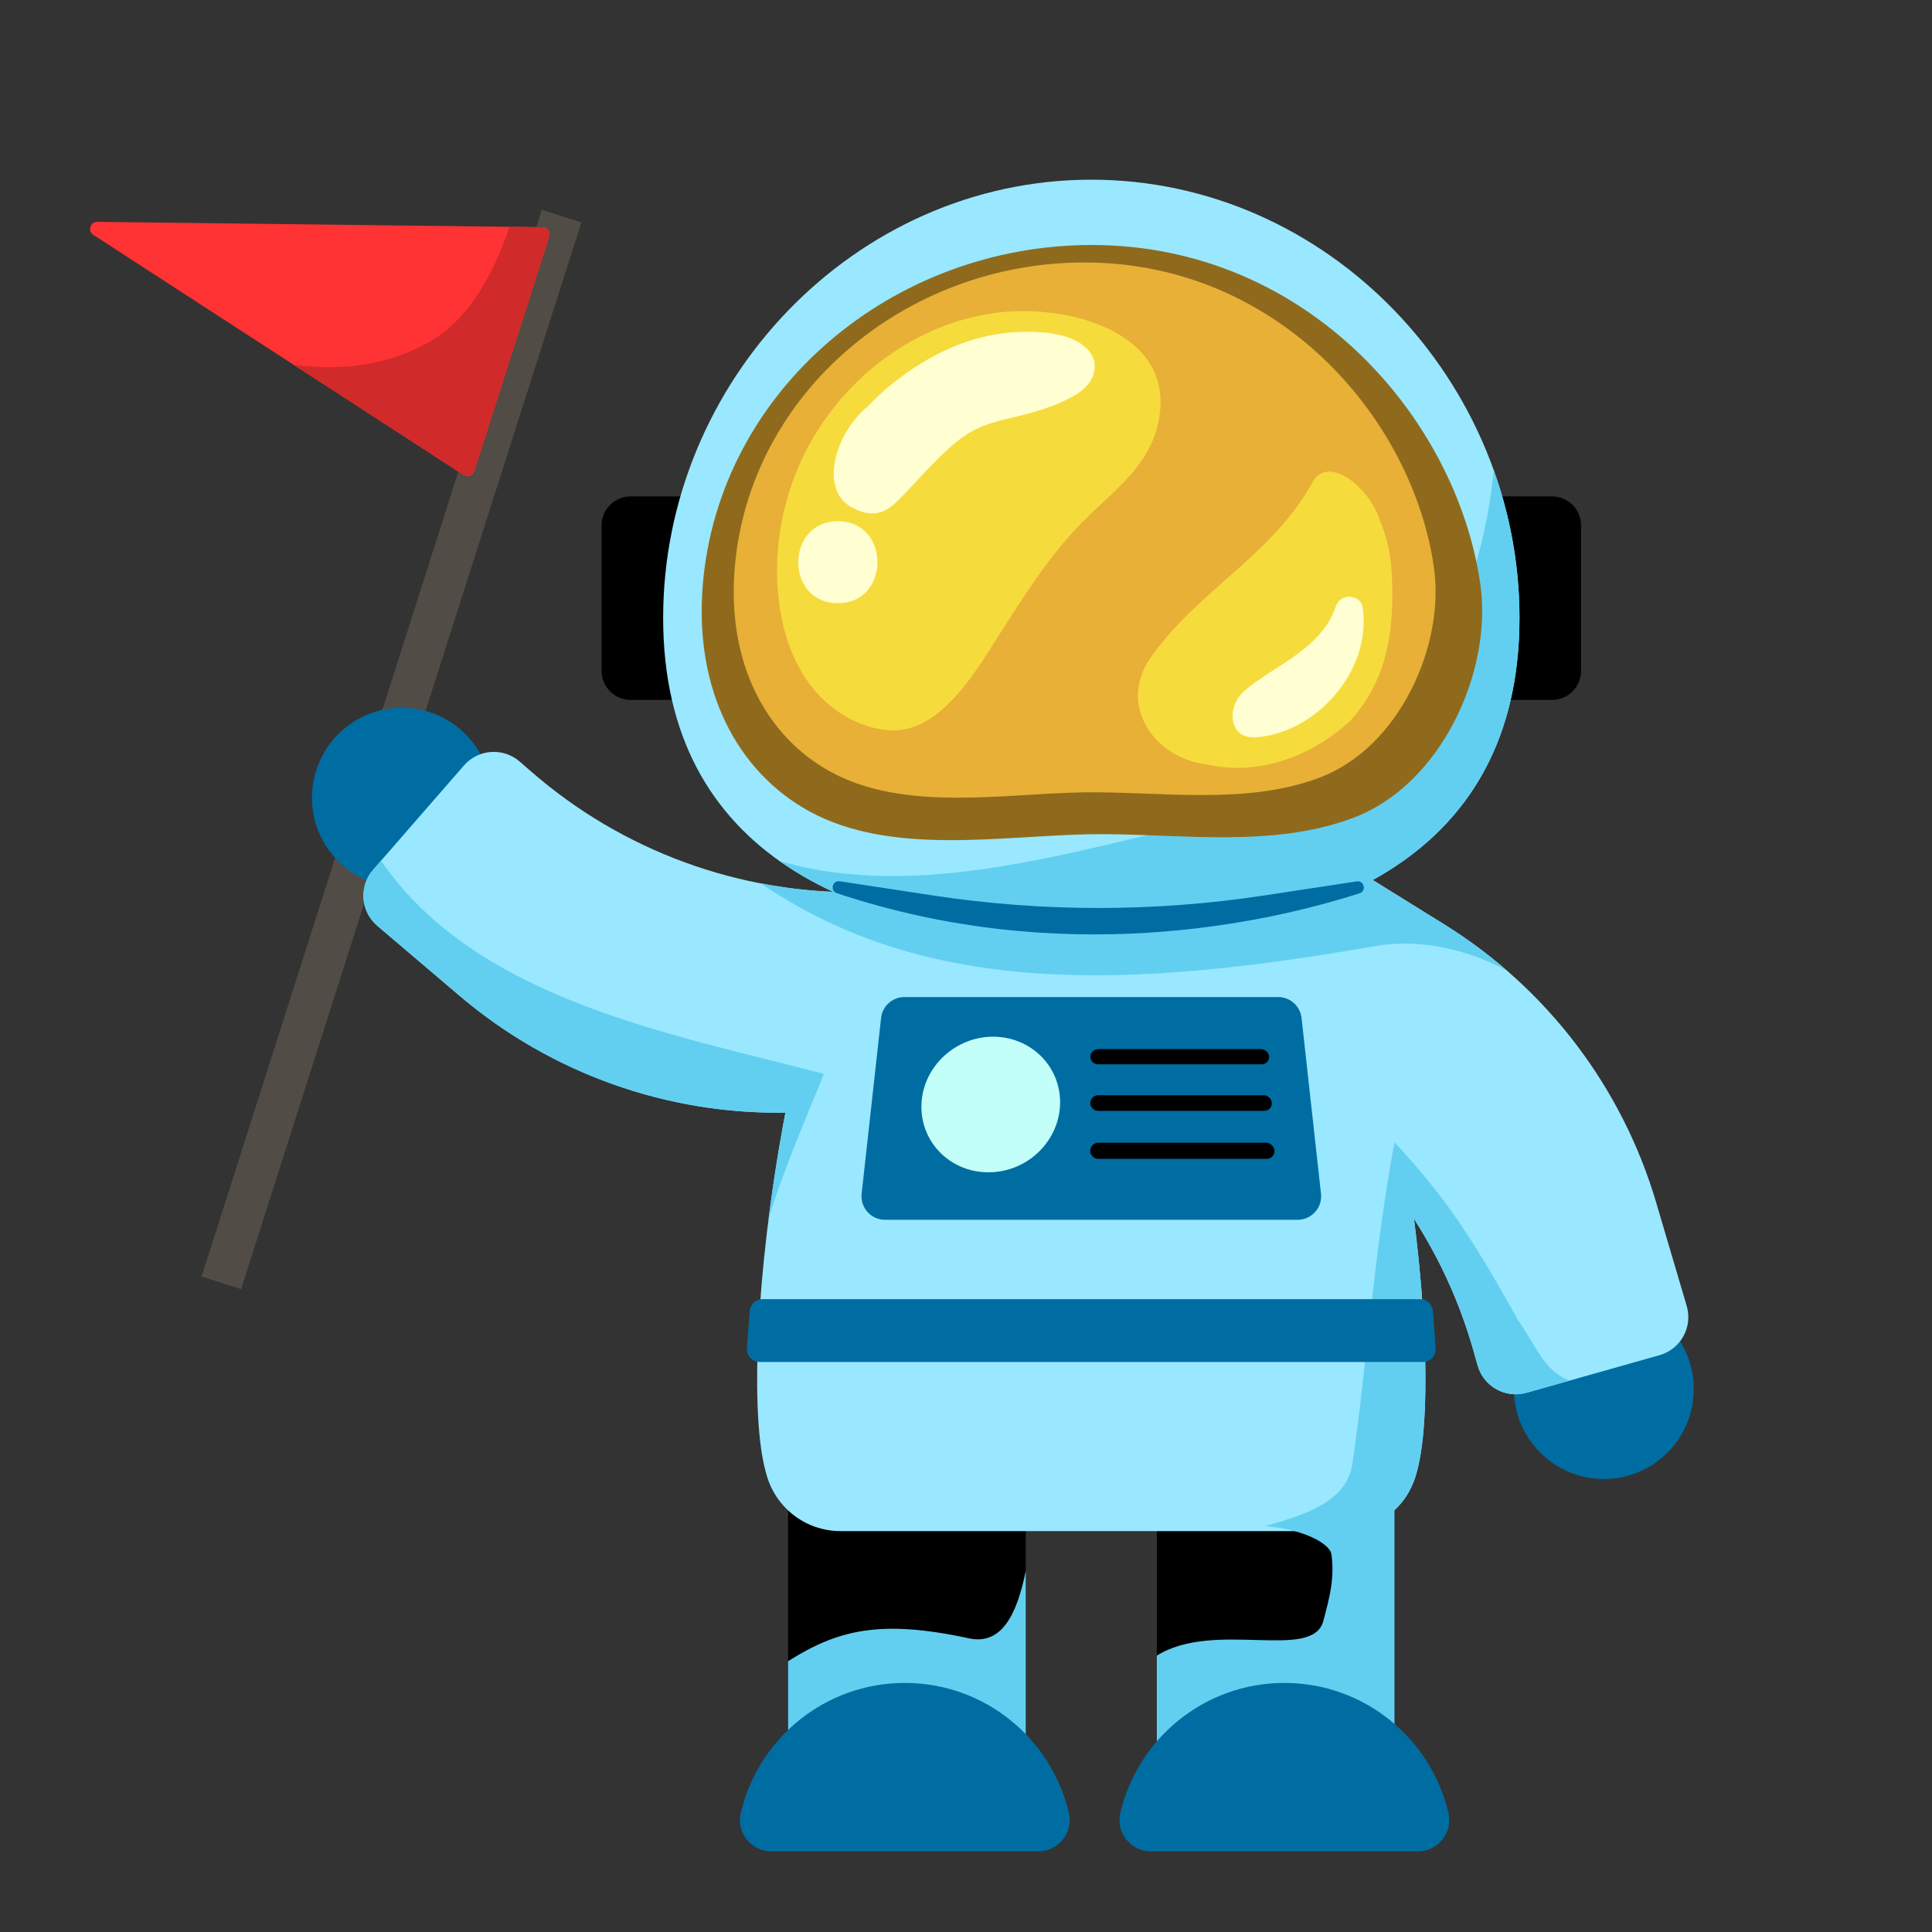 <svg xmlns="http://www.w3.org/2000/svg" version="1.1" xmlns:xlink="http://www.w3.org/1999/xlink" xmlns:svgjs="http://svgjs.com/svgjs" width="512" height="512" x="0" y="0" viewBox="0 0 512 512" style="enable-background:new 0 0 512 512" xml:space="preserve"><rect x="0" y="0" width="512" height="512" fill="#333333" stroke="none"/><g><path xmlns="http://www.w3.org/2000/svg" d="m98.139 50.247h11v296.642h-11z" fill="#514C45" transform="matrix(.953 .304 -.304 .953 65.344 -22.121)" data-original="#514c45"></path><g xmlns="http://www.w3.org/2000/svg" fill="#006DA2"><circle cx="106.505" cy="211.393" r="23.828" fill="#006DA2" data-original="#006da2"></circle><circle cx="425.039" cy="368.124" r="23.828" fill="#006DA2" data-original="#006da2"></circle><g fill="#006DA2"><path d="m181.286 185.48h-14.161c-4.255 0-7.705-3.45-7.705-7.705v-38.525c0-4.255 3.45-7.705 7.705-7.705h14.161z" fill="#000000" data-original="#000000"></path><path d="m397.133 185.48h14.161c4.255 0 7.705-3.45 7.705-7.705v-38.525c0-4.255-3.45-7.705-7.705-7.705h-14.161z" fill="#000000" data-original="#000000"></path></g></g><g xmlns="http://www.w3.org/2000/svg" fill="#99E8FF"><path d="m175.741 163.745c0 62.667 50.802 85.147 113.468 85.147s113.468-22.48 113.468-85.147-50.8-116.124-113.467-116.124-113.469 53.457-113.469 116.124z" fill="#99E8FF" data-original="#99e8ff"></path><path d="m248.824 236.175.775 57.727-40.476.943c-31.937.744-63.032-10.282-87.364-30.98l-21.765-18.513c-4.442-3.778-4.942-10.457-1.112-14.854l24.078-27.648c3.798-4.361 10.413-4.818 14.774-1.02l3.027 2.636c24.148 21.028 55.201 32.417 87.219 31.989z" fill="#99E8FF" data-original="#99e8ff"></path><path d="m317.387 272.352 30.931-48.747 34.399 21.353c27.141 16.848 47.139 43.088 56.185 73.726l8.092 27.404c1.651 5.592-1.584 11.457-7.195 13.043l-35.281 9.972c-5.565 1.573-11.352-1.663-12.925-7.228l-1.092-3.862c-8.711-30.813-28.475-57.334-55.512-74.49z" fill="#99E8FF" data-original="#99e8ff"></path><g fill="#99E8FF"><path d="m261.458 479.298h-42.222c-5.737 0-10.389-4.651-10.389-10.389v-114.224c0-5.737 4.651-10.389 10.389-10.389h42.222c5.737 0 10.389 4.651 10.389 10.389v114.224c0 5.738-4.651 10.389-10.389 10.389z" fill="#000000" data-original="#000000"></path><path d="m359.183 479.298h-42.222c-5.737 0-10.389-4.651-10.389-10.389v-114.224c0-5.737 4.651-10.389 10.389-10.389h42.222c5.737 0 10.389 4.651 10.389 10.389v114.224c-.001 5.738-4.652 10.389-10.389 10.389z" fill="#000000" data-original="#000000"></path></g><path d="m375.062 391.466c-.104.311-.208.634-.322.945-.021.073-.052.145-.083.218-2.909 7.677-10.337 13.131-19.032 13.131-6.732 0-126.138 0-132.87 0-9.35 0-17.235-6.306-19.603-14.897-.041-.125-.073-.249-.104-.364-4.467-15.417-2.535-54.156 4.54-92.697 3.792-20.632 8.384-40.381 17.526-59.651 1.392-2.95 3.563-5.88 6.898-6.992 1.818-.602 3.813-.613 5.745-.613 16.206.01 86.693.01 102.899 0 1.932 0 3.927.01 5.745.613 3.335 1.112 5.506 4.041 6.898 6.992 9.142 19.271 13.734 39.02 17.526 59.651 7.229 39.373 9.078 78.964 4.237 93.664z" fill="#99E8FF" data-original="#99e8ff"></path></g><g xmlns="http://www.w3.org/2000/svg" fill="#62CFF0"><path d="m218.325 284.578c-40.8-10.643-92.196-19.779-117.347-56.488l-2.097 2.408c-3.83 4.397-3.33 11.076 1.112 14.854l21.765 18.513c24.083 20.485 54.79 31.489 86.38 30.992-.185.981-.37 1.961-.551 2.945-1.561 8.506-2.871 17.02-3.918 25.292 3.452-12.362 14.464-37.51 14.656-38.516z" fill="#62CFF0" data-original="#62cff0"></path><path d="m363.765 250.846c14.666-2.75 28.416 2.383 35.658 6.43-5.202-4.519-10.784-8.642-16.706-12.318l-18.921-11.745c23.826-13.153 38.883-35.354 38.883-69.467 0-13.622-2.403-26.808-6.804-39.106-4.396 42.876-26.359 81.444-73.663 92.413-37.412 8.314-78.814 21.945-115.69 11.088 4.396 3.114 9.184 5.842 14.311 8.206-6.479-.269-12.894-1.049-19.207-2.264 44.076 30.145 97.608 27.946 162.139 16.763z" fill="#62CFF0" data-original="#62cff0"></path><path d="m402.264 349.782c-12.222-21.877-19.188-32.51-32.693-47.054-5.399 28.345-7.208 57.824-11.151 85.069-1.255 8.673-9.199 12.951-23.255 16.617 11.702 1.008 17.351 5.214 17.661 7.384.917 6.427-.469 11.548-2.139 17.793-2.871 10.74-28.844-.367-44.115 9.166v30.152c0 5.737 4.651 10.389 10.389 10.389h42.221c5.738 0 10.389-4.651 10.389-10.389 0 0 0-68.679 0-68.682 0-.307 1.404-1.454 1.649-1.746.545-.649 1.049-1.331 1.509-2.043 1.004-1.552 1.749-3.222 2.332-4.972 3.798-11.532 3.477-38.386-.329-68.434 6.9 10.732 12.24 22.503 15.767 34.979l1.092 3.862c1.573 5.565 7.36 8.801 12.925 7.228l11.413-3.226c-6.94-2.707-8.945-9.486-13.665-16.093z" fill="#62CFF0" data-original="#62cff0"></path><path d="m256.763 434.174c-23.719-5.142-34.893-2.139-47.915 6.06v28.675c0 5.737 4.651 10.389 10.389 10.389h42.221c5.738 0 10.389-4.651 10.389-10.389v-52.667c-2.312 11.515-6.345 19.826-15.084 17.932z" fill="#62CFF0" data-original="#62cff0"></path></g><path xmlns="http://www.w3.org/2000/svg" d="m186.264 154.738c-2.39 27.965 9.045 49.722 28.156 60.235 21.831 12.009 51.407 6.419 74.887 6.105 22.447-.3 47.491 3.881 69.294-4.334 23.51-8.858 37.019-39.047 33.694-62.005-6.41-44.264-46.11-89.814-102.989-89.814-52.873 0-98.661 38.551-103.042 89.813z" fill="#8F6A1D" data-original="#8f6a1d"></path><path xmlns="http://www.w3.org/2000/svg" d="m194.723 150.323c-2.149 25.148 8.134 44.714 25.32 54.168 19.632 10.8 46.229 5.772 67.344 5.49 20.186-.27 42.707 3.49 62.315-3.897 21.142-7.965 33.29-35.114 30.3-55.759-5.764-39.806-41.465-80.767-92.615-80.767-47.548-.002-88.725 34.666-92.664 80.765z" fill="#E8B037" data-original="#e8b037"></path><g xmlns="http://www.w3.org/2000/svg" fill="#F6DB3D"><path d="m289.171 136.07c7.146-6.81 15.069-13.054 17.571-23.161 6.007-24.26-22.464-32.056-40.967-30.218-20.992 2.086-39.66 15.251-50.256 33.283-7.237 12.315-10.591 26.893-9.35 41.123.805 9.23 3.632 18.518 9.543 25.653 4.972 6.003 12.369 10.326 20.238 10.792 13.838.82 23.781-17.501 30.049-27.229 6.317-9.804 12.69-19.732 20.937-28.057.731-.738 1.479-1.465 2.235-2.186z" fill="#F6DB3D" data-original="#f6db3d"></path><path d="m365.729 138.067c-2.782-9.105-13.841-17.555-17.849-10.4-10.615 19.623-30.881 28.953-43.339 47.167-8.233 12.685 1.853 26.23 15.294 27.743 13.659 3.138 27.856-2.07 38.15-11.721 10.076-11.277 11.588-24.718 10.834-39.178-.321-4.927-1.346-9.705-3.09-13.611z" fill="#F6DB3D" data-original="#f6db3d"></path></g><g xmlns="http://www.w3.org/2000/svg" fill="#FFFFD1"><path d="m289.48 94.376c-3.354-6.41-14.352-6.734-20.55-6.345-12.073.758-22.911 6.038-32.265 13.501-2.397 1.912-4.646 3.97-6.624 6.126-8.637 6.854-13.28 22.331-3.995 26.974 4.601 2.301 7.916 1.922 11.681-1.756 3.967-3.876 7.542-8.164 11.567-12.019 2.641-2.529 5.381-5.022 8.607-6.744 3.899-2.08 8.31-2.935 12.599-4 4.676-1.162 9.316-2.618 13.557-4.905 3.146-1.697 5.976-4.2 6.074-8.014.028-1.041-.212-1.977-.651-2.818z" fill="#FFFFD1" data-original="#ffffd1"></path><path d="m222.043 138.127c-13.978 0-14.001 21.723 0 21.723 13.977 0 14-21.723 0-21.723z" fill="#FFFFD1" data-original="#ffffd1"></path><path d="m353.943 160.884c-3.889 11.339-16.763 15.71-24.174 22.206-4.941 4.331-4.085 12.754 2.916 12.297 15.42-.848 30.969-17.081 28.437-34.457-.467-3.204-5.75-4.214-7.179-.046z" fill="#FFFFD1" data-original="#ffffd1"></path></g><g xmlns="http://www.w3.org/2000/svg" fill="#006DA2"><path d="m275.159 490.635h-70.738c-5.328 0-9.321-4.954-8.115-10.143 4.595-19.764 22.325-34.499 43.483-34.499s38.888 14.735 43.483 34.499c1.208 5.19-2.785 10.143-8.113 10.143z" fill="#006DA2" data-original="#006da2"></path><path d="m375.745 490.635h-70.738c-5.328 0-9.321-4.954-8.115-10.143 4.595-19.764 22.325-34.499 43.483-34.499 21.159 0 38.888 14.735 43.483 34.499 1.208 5.19-2.785 10.143-8.113 10.143z" fill="#006DA2" data-original="#006da2"></path><path d="m343.881 323.26h-109.343c-3.714 0-6.604-3.227-6.195-6.919l5.152-46.565c.349-3.158 3.018-5.548 6.195-5.548h99.039c3.177 0 5.846 2.39 6.195 5.548l5.152 46.565c.409 3.692-2.481 6.919-6.195 6.919z" fill="#006DA2" data-original="#006da2"></path><path d="m377.08 360.933h-175.753c-1.97 0-3.524-1.673-3.381-3.637l.721-9.857c.13-1.771 1.605-3.142 3.381-3.142h174.31c1.776 0 3.251 1.371 3.381 3.142l.721 9.857c.145 1.964-1.41 3.637-3.38 3.637z" fill="#006DA2" data-original="#006da2"></path></g><path xmlns="http://www.w3.org/2000/svg" d="m222.546 233.545 24.596 3.747c29.16 4.443 58.824 4.443 87.984.001l24.429-3.721c1.981-.302 2.66 2.548.752 3.159-25.06 8.028-78.826 19.885-138.518-.024-1.893-.63-1.214-3.463.757-3.162z" fill="#006DA2" data-original="#006da2"></path><path xmlns="http://www.w3.org/2000/svg" d="m122.878 125.894-98.153-63.653c-1.576-1.022-.836-3.469 1.042-3.446l118.037 1.413c1.26.015 2.146 1.244 1.763 2.444l-19.884 62.24c-.376 1.177-1.768 1.675-2.805 1.002z" fill="#FF3333" data-original="#ff3333"></path><path xmlns="http://www.w3.org/2000/svg" d="m143.804 60.208-8.769-.105c-4.617 13.607-11.55 25.685-22.673 31.247-10.688 5.678-22.558 6.948-34.677 5.236l45.193 29.308c1.037.672 2.429.175 2.805-1.002l19.884-62.24c.383-1.2-.503-2.429-1.763-2.444z" fill="#D12A2A" data-original="#d12a2a"></path><g xmlns="http://www.w3.org/2000/svg" fill="#C2FFF9"><path d="m280.939 292.307c-.12 10.041-8.626 18.364-18.997 18.364s-18.304-8.323-17.731-18.364c.559-9.799 9.047-17.571 18.97-17.571 9.923.001 17.875 7.773 17.758 17.571z" fill="#C2FFF9" data-original="#c2fff9"></path><g fill="#C2FFF9"><path d="m334.342 282.055h-43.285c-1.158 0-2.095-.906-2.093-2.02.002-1.111.938-2.009 2.09-2.009h43.068c1.152 0 2.138.898 2.201 2.009.064 1.114-.823 2.02-1.981 2.02z" fill="#000000" data-original="#000000"></path><path d="m335.707 307.109h-44.635c-1.194 0-2.16-.963-2.158-2.147.002-1.181.968-2.136 2.155-2.136h44.405c1.188 0 2.206.955 2.273 2.136.067 1.184-.846 2.147-2.04 2.147z" fill="#000000" data-original="#000000"></path><path d="m335.014 294.389h-43.95c-1.176 0-2.127-.934-2.125-2.082.002-1.145.953-2.071 2.122-2.071h43.726c1.17 0 2.171.926 2.236 2.071.067 1.149-.833 2.082-2.009 2.082z" fill="#000000" data-original="#000000"></path></g></g></g></svg>